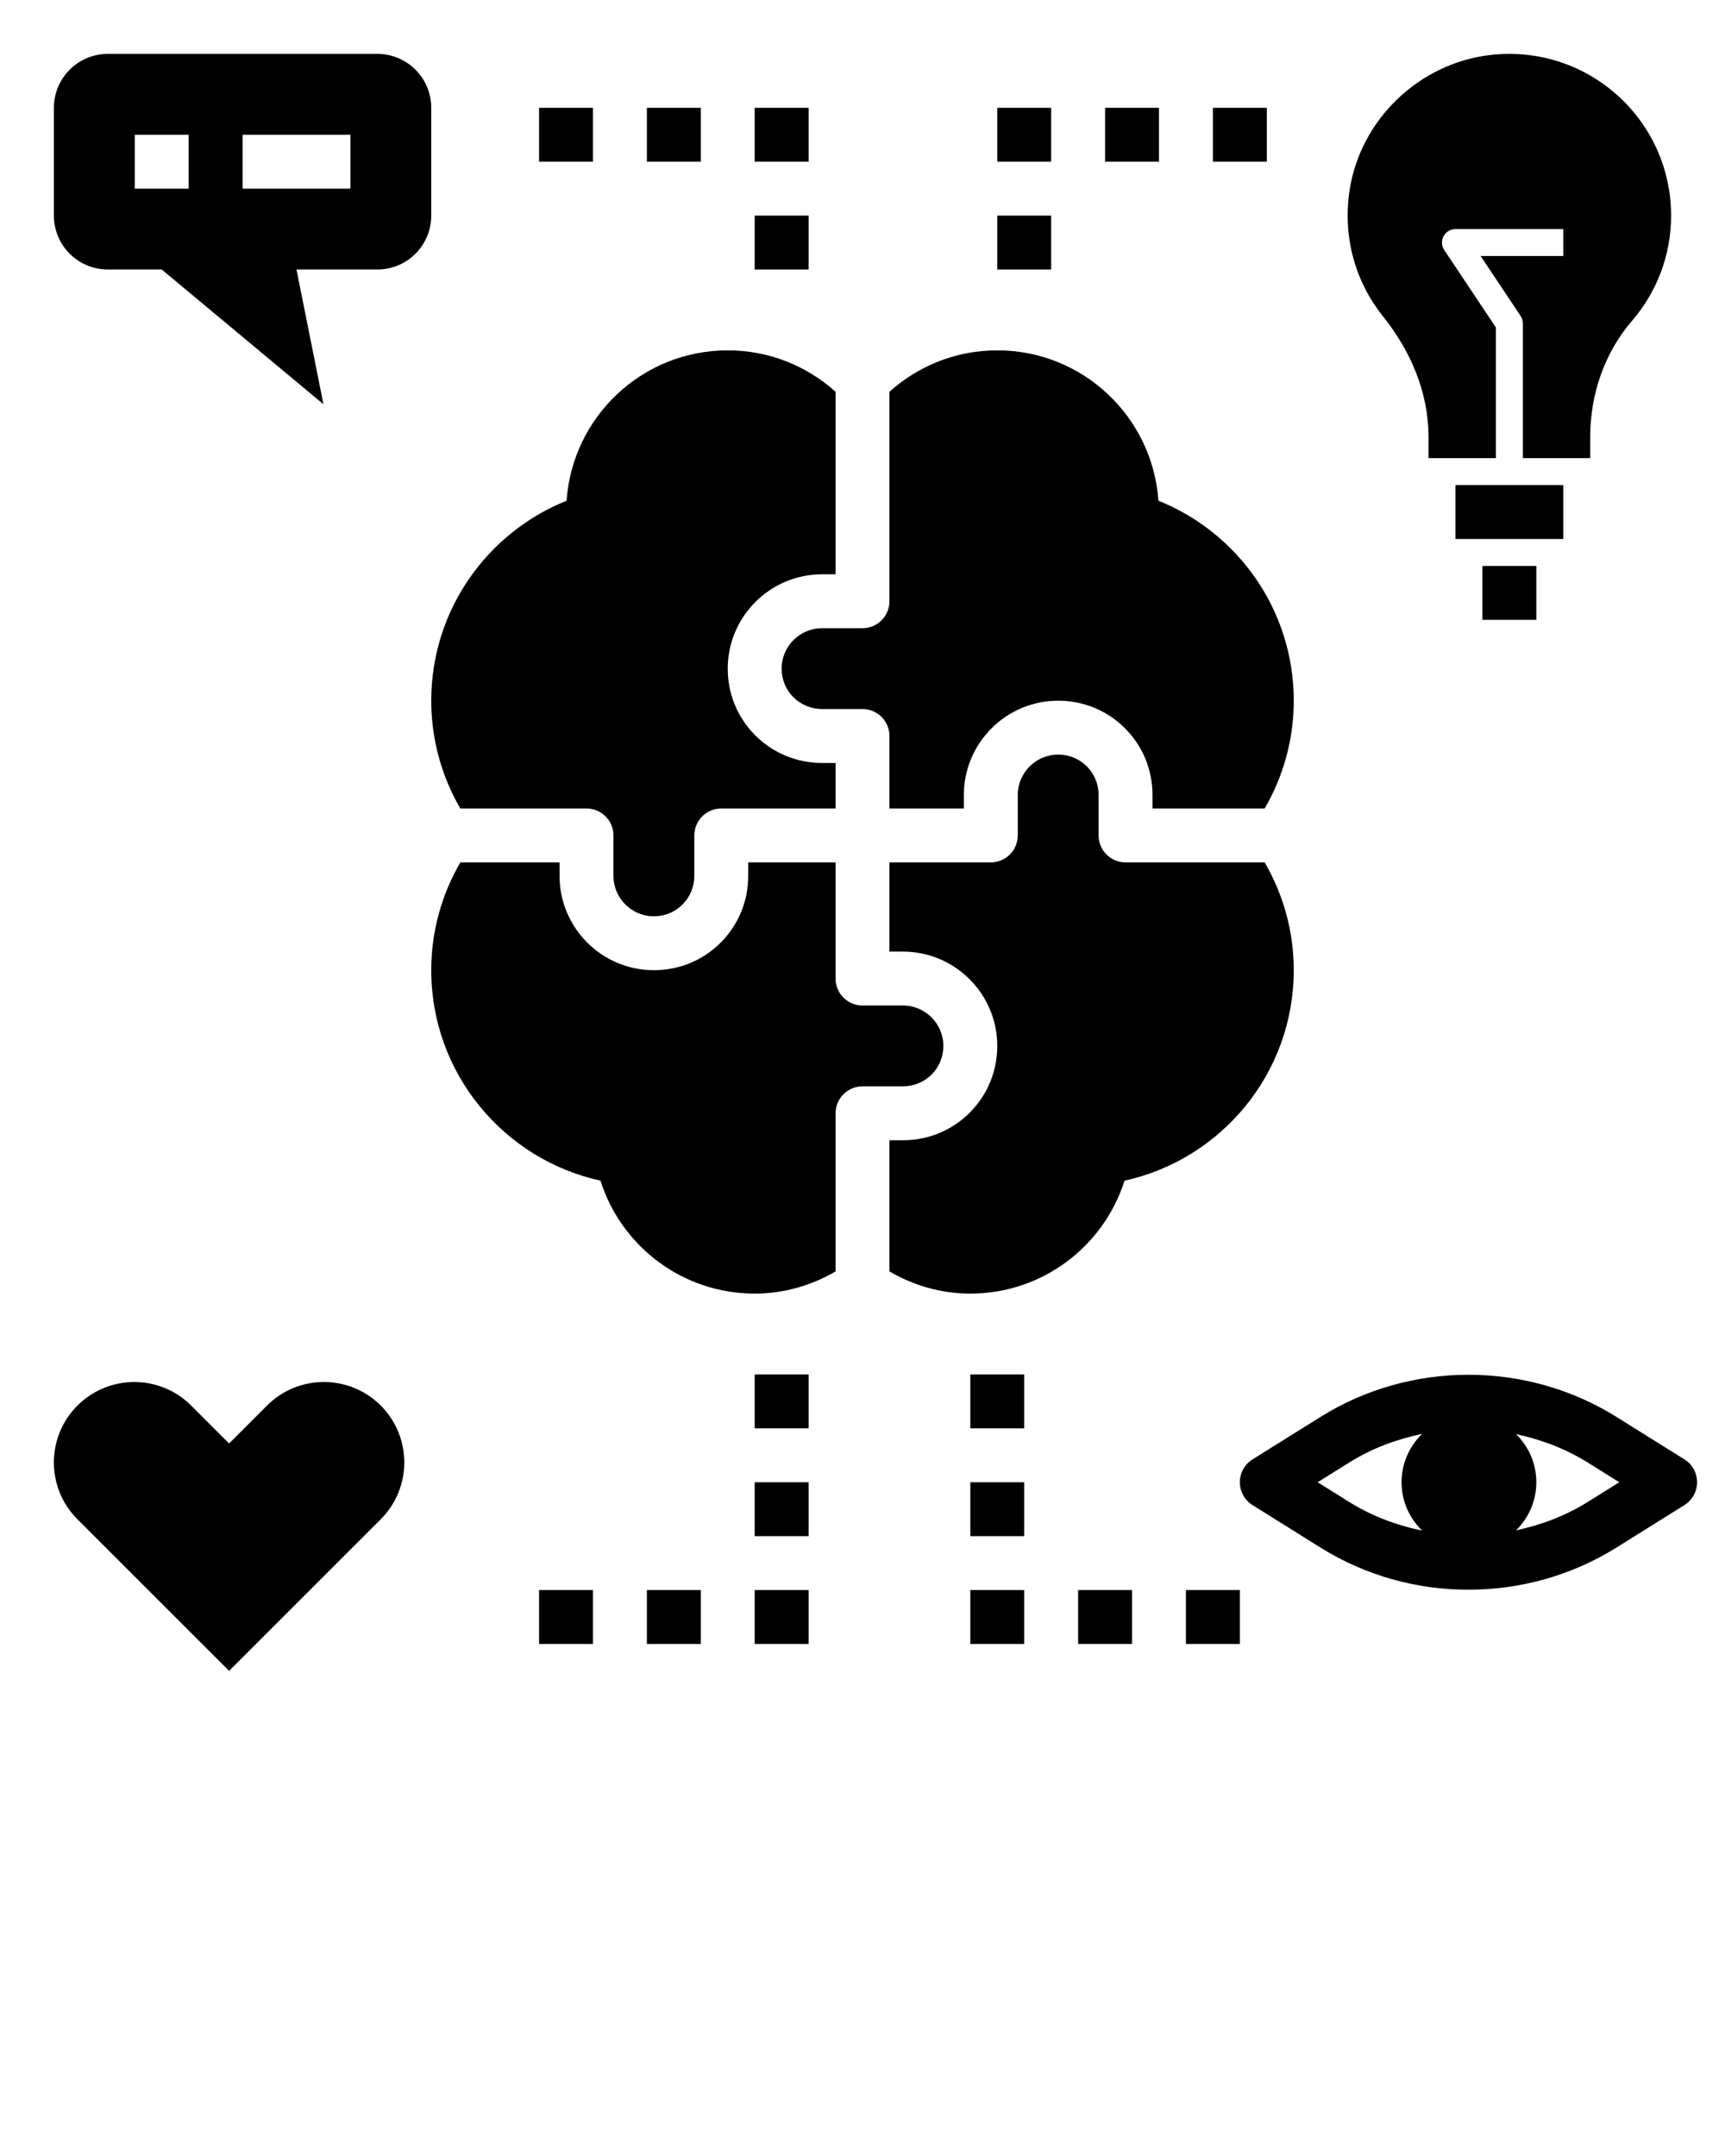 <svg xmlns="http://www.w3.org/2000/svg" xmlns:xlink="http://www.w3.org/1999/xlink" version="1.1" x="0px" y="0px" viewBox="0 0 64 80" style="enable-background:new 0 0 64 64;" xml:space="preserve"><path d="M29,24.81c0,0.404,0.155,0.781,0.437,1.063c0.278,0.277,0.666,0.437,1.063,0.437H32c0.552,0,1,0.448,1,1V30h2.76v-0.5  c0-1.93,1.57-3.5,3.5-3.5c0.938,0,1.818,0.363,2.478,1.023c0.659,0.659,1.022,1.539,1.022,2.477V30h4.161  C47.604,28.823,48,27.459,48,26c0-3.365-2.079-6.239-5.021-7.421C42.762,15.463,40.172,13,37,13c-1.539,0-2.938,0.583-4,1.536v7.774  c0,0.552-0.448,1-1,1h-1.5C29.673,23.31,29,23.983,29,24.81z"/><path d="M17.079,30h4.681c0.552,0,1,0.448,1,1v1.5c0,0.827,0.673,1.5,1.5,1.5c0.404,0,0.781-0.155,1.062-0.437  c0.282-0.282,0.438-0.66,0.438-1.063V31c0-0.552,0.448-1,1-1H31v-1.69h-0.5c-0.937,0-1.817-0.363-2.477-1.022  C27.363,26.627,27,25.748,27,24.81c0-1.93,1.57-3.5,3.5-3.5H31v-6.774C29.938,13.583,28.539,13,27,13  c-3.172,0-5.762,2.463-5.979,5.579C18.079,19.761,16,22.635,16,26C16,27.459,16.396,28.823,17.079,30z"/><path d="M46.921,32H41.76c-0.552,0-1-0.448-1-1v-1.5c0-0.404-0.155-0.781-0.437-1.063S39.664,28,39.26,28  c-0.827,0-1.5,0.673-1.5,1.5V31c0,0.552-0.448,1-1,1H33v3.31h0.5c1.93,0,3.5,1.57,3.5,3.5c0,0.938-0.363,1.817-1.023,2.477  c-0.66,0.66-1.54,1.023-2.477,1.023H33v4.867C33.883,47.693,34.903,48,36,48c2.683,0,4.953-1.761,5.721-4.19  C45.311,43.022,48,39.827,48,36C48,34.541,47.604,33.177,46.921,32z"/><path d="M17.079,32C16.396,33.177,16,34.541,16,36c0,3.827,2.689,7.022,6.279,7.81C23.047,46.239,25.317,48,28,48  c1.097,0,2.117-0.307,3-0.823V41.31c0-0.552,0.448-1,1-1h1.5c0.397,0,0.785-0.16,1.063-0.438C34.845,39.591,35,39.214,35,38.81  c0-0.827-0.673-1.5-1.5-1.5H32c-0.552,0-1-0.448-1-1V32h-3.24v0.5c0,0.938-0.363,1.817-1.023,2.477  C26.078,35.637,25.198,36,24.26,36c-1.93,0-3.5-1.57-3.5-3.5V32H17.079z"/><path d="M53,16.215V17h2.5v-4.849l-1.916-2.874c-0.102-0.153-0.112-0.351-0.025-0.513S53.815,8.5,54,8.5h4v1h-3.066l1.482,2.223  C56.471,11.805,56.5,11.901,56.5,12v5H59v-0.79c0-1.57,0.521-3.112,1.546-4.301C61.452,10.86,62,9.495,62,8  c0-3.553-3.088-6.384-6.726-5.957c-2.621,0.308-4.793,2.388-5.199,4.996c-0.277,1.784,0.233,3.447,1.236,4.699  C52.341,13.024,53,14.567,53,16.215z"/><rect x="54" y="18" width="4" height="2"/><rect x="55" y="21" width="2" height="2"/><path d="M62.495,54.152l-2.525-1.578c-3.334-2.083-7.641-2.083-10.974,0l-2.525,1.578C46.178,54.334,46,54.655,46,55  s0.178,0.666,0.47,0.848l2.525,1.578c1.667,1.042,3.577,1.563,5.487,1.562c1.91,0,3.821-0.521,5.487-1.562l2.525-1.578  c0.292-0.183,0.47-0.503,0.47-0.848S62.787,54.334,62.495,54.152z M52.765,56.795c-0.947-0.197-1.868-0.539-2.71-1.065L48.887,55  l1.168-0.73h0c0.841-0.526,1.762-0.868,2.709-1.065C52.295,53.66,52,54.294,52,55C52,55.706,52.295,56.34,52.765,56.795z   M58.909,55.73c-0.827,0.517-1.732,0.856-2.662,1.055C56.711,56.331,57,55.7,57,55s-0.289-1.331-0.753-1.785  c0.93,0.199,1.835,0.538,2.663,1.055L60.078,55L58.909,55.73z"/><path d="M4,10h2l6,5l-1-5h3c1.105,0,2-0.895,2-2V4c0-1.105-0.895-2-2-2H4C2.895,2,2,2.895,2,4v4C2,9.105,2.895,10,4,10z M9,5h4v2H9  V5z M5,5h2v2H5V5z"/><path d="M8.5,62l5.626-5.626c1.165-1.165,1.165-3.054,0-4.22c-1.165-1.165-3.054-1.165-4.22,0L8.5,53.561l-1.407-1.406  c-1.165-1.165-3.054-1.165-4.22,0c-1.165,1.165-1.165,3.054,0,4.22L8.5,62z"/><rect x="45" y="4" width="2" height="2"/><rect x="41" y="4" width="2" height="2"/><rect x="37" y="4" width="2" height="2"/><rect x="37" y="8" width="2" height="2"/><rect x="20" y="4" width="2" height="2"/><rect x="24" y="4" width="2" height="2"/><rect x="28" y="4" width="2" height="2"/><rect x="28" y="8" width="2" height="2"/><rect x="28" y="51" width="2" height="2"/><rect x="28" y="55" width="2" height="2"/><rect x="28" y="59" width="2" height="2"/><rect x="24" y="59" width="2" height="2"/><rect x="20" y="59" width="2" height="2"/><rect x="36" y="51" width="2" height="2"/><rect x="36" y="55" width="2" height="2"/><rect x="36" y="59" width="2" height="2"/><rect x="40" y="59" width="2" height="2"/><rect x="44" y="59" width="2" height="2"/></svg>